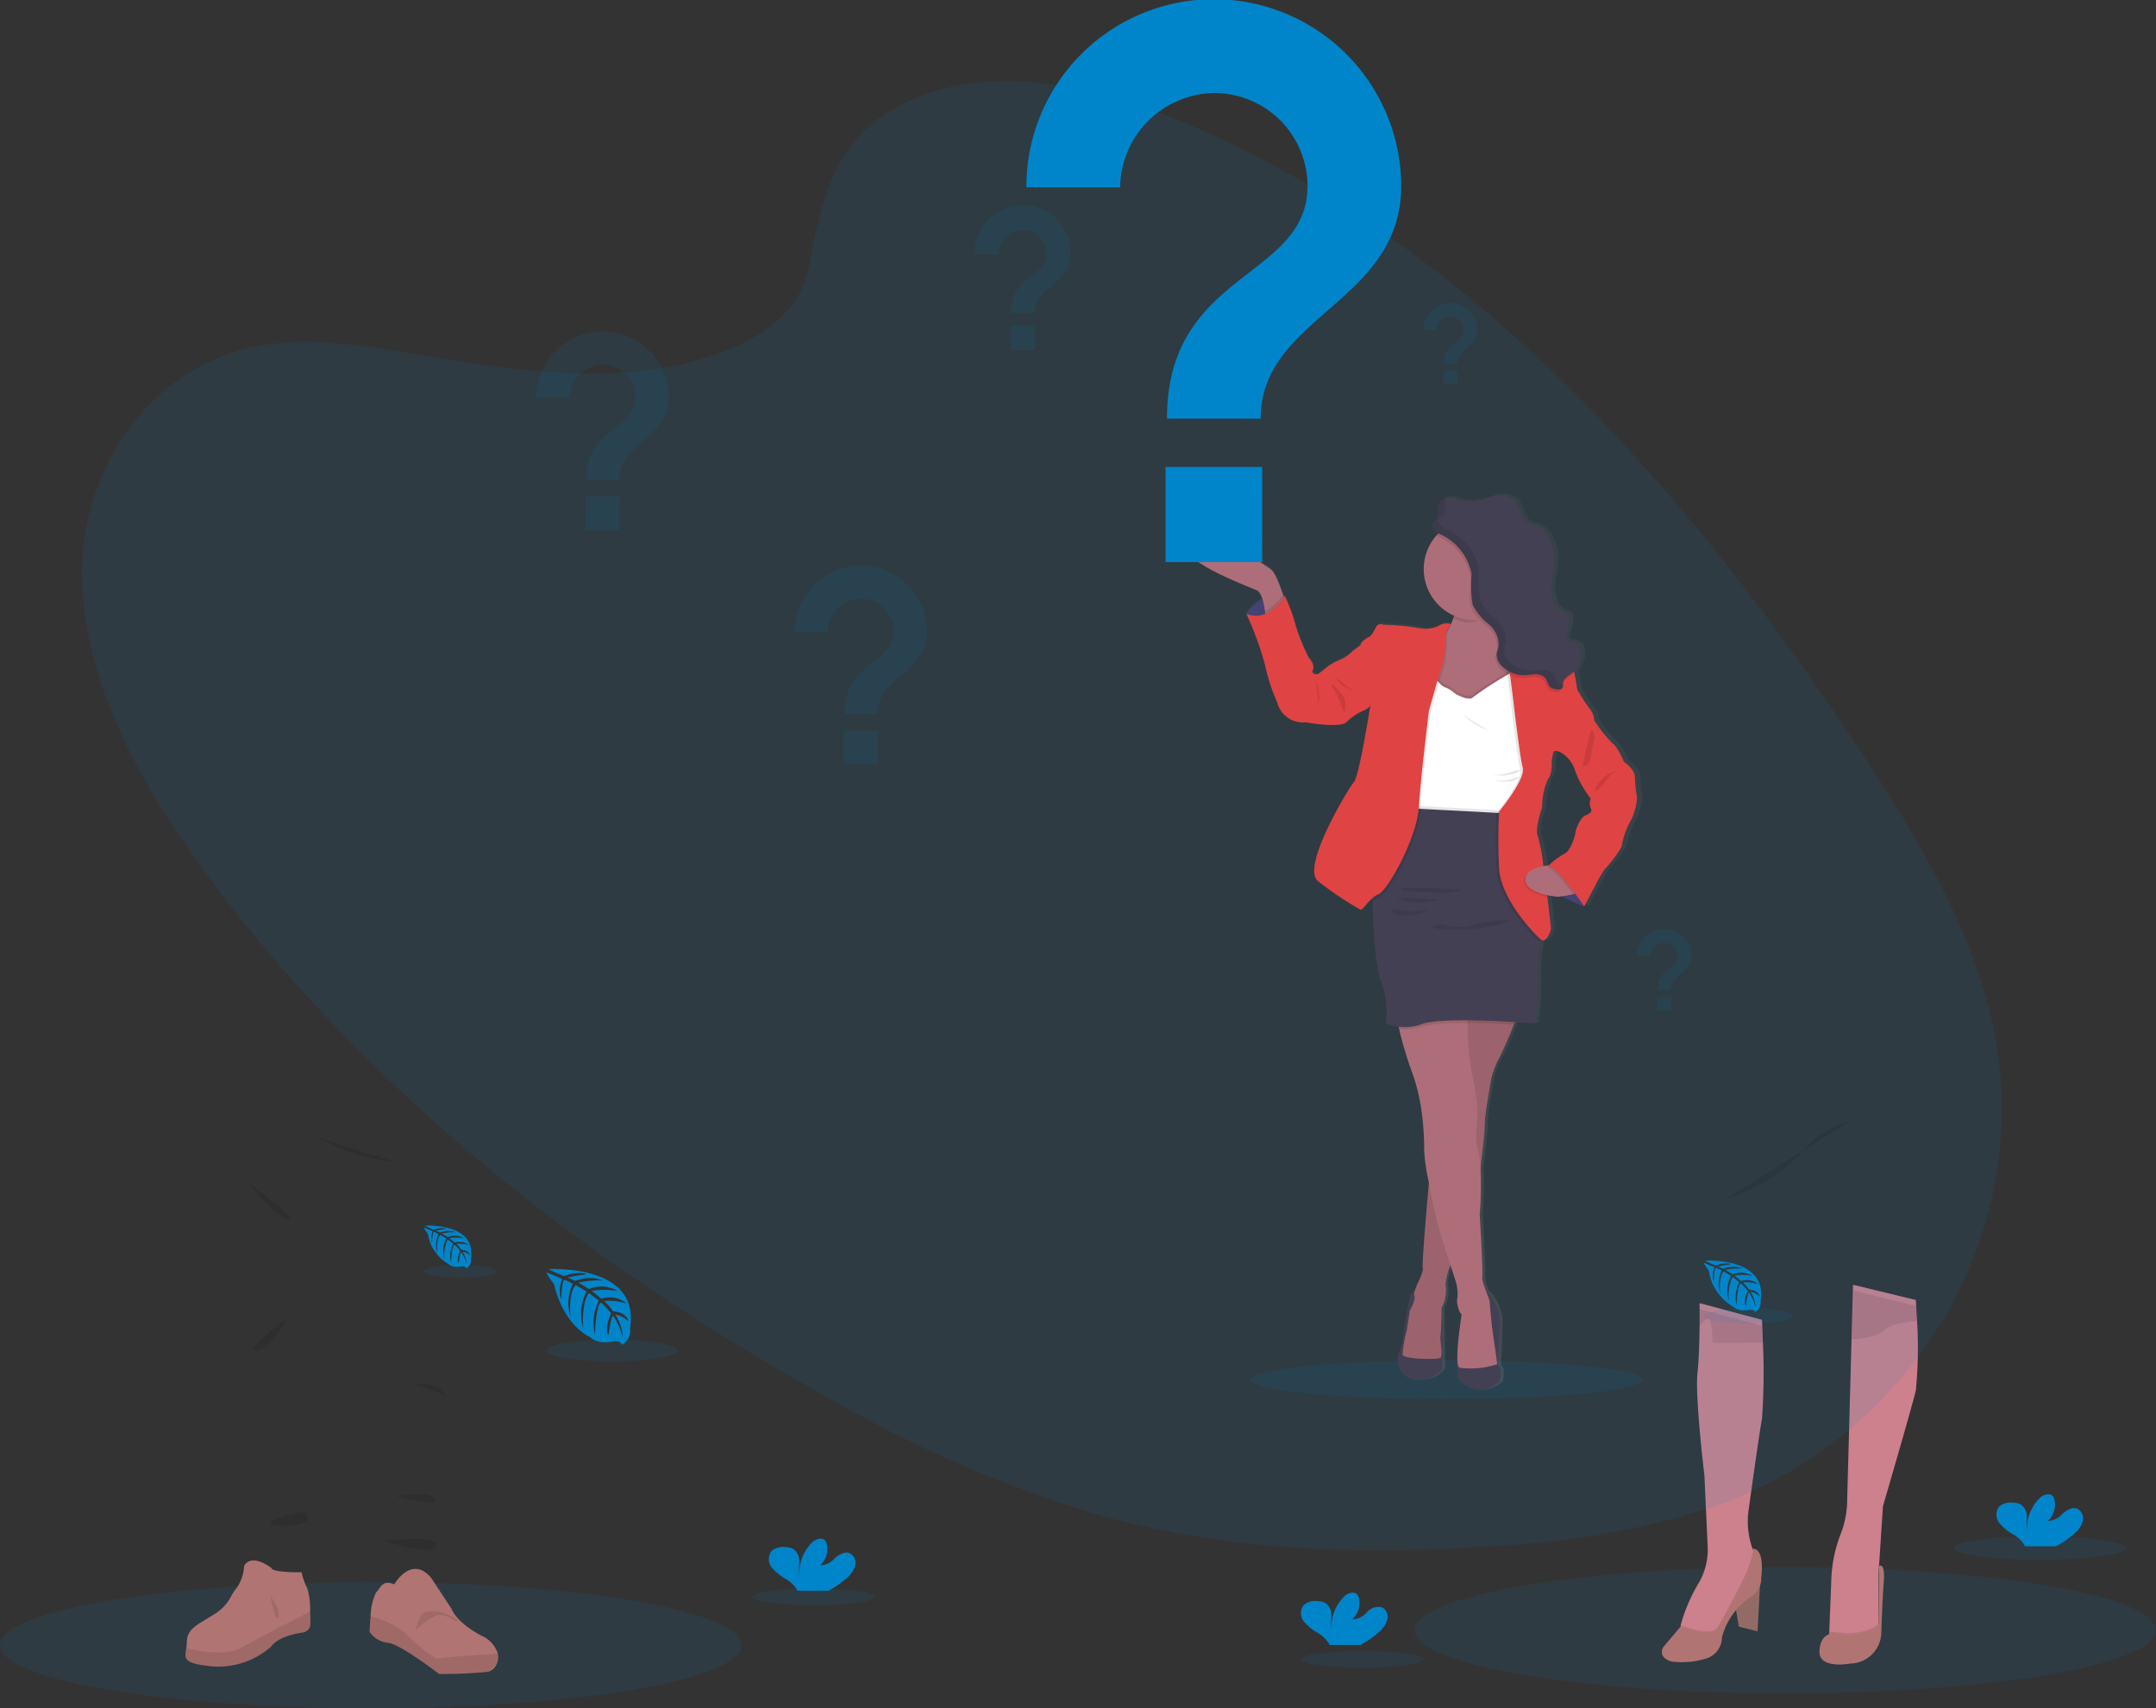 <svg xmlns="http://www.w3.org/2000/svg" xmlns:xlink="http://www.w3.org/1999/xlink" width="175.024" height="138.717" viewBox="0 0 175.024 138.717">
  <rect x="0" y="0" width="175.024" height="138.717" fill="#333333" stroke="none"/>
  <defs>
    <linearGradient id="linear-gradient" x1="0.5" y1="1" x2="0.5" gradientUnits="objectBoundingBox">
      <stop offset="0" stop-color="gray" stop-opacity="0.251"/>
      <stop offset="0.54" stop-color="gray" stop-opacity="0.122"/>
      <stop offset="1" stop-color="gray" stop-opacity="0.102"/>
    </linearGradient>
  </defs>
  <g id="undraw_analysis_4jis" transform="translate(0 -8.046)">
    <ellipse id="Ellipse_69" data-name="Ellipse 69" cx="30.098" cy="5.129" rx="30.098" ry="5.129" transform="translate(0 136.506)" fill="#0085ca" opacity="0.1"/>
    <ellipse id="Ellipse_70" data-name="Ellipse 70" cx="30.098" cy="5.129" rx="30.098" ry="5.129" transform="translate(114.829 135.292)" fill="#0085ca" opacity="0.1"/>
    <path id="Path_199" data-name="Path 199" d="M186.45,803.939c-.039.612-.723.65-.723.65-2,.315-2.425,1.094-2.425,1.094a6.468,6.468,0,0,1-4.814,1.638c-2.461-.236-2.223-.684-2.1-1.488a2.91,2.91,0,0,0,.039-.458c0-1.112.855-1.428,2.187-2.261s1.3-1.539,1.852-2.15a3.393,3.393,0,0,0,.612-1.8c.629-1.094,2.223.171,2.223.171.074.388,2.445.342,2.445.342a5.275,5.275,0,0,0,.475,1.334,6.6,6.6,0,0,1,.219,1.881C186.461,803.325,186.462,803.73,186.45,803.939Z" transform="translate(-161.262 -663.965)" fill="#b07473"/>
    <path id="Path_200" data-name="Path 200" d="M186.45,824.064c-.039.612-.723.65-.723.65-2,.315-2.425,1.094-2.425,1.094a6.469,6.469,0,0,1-4.814,1.638c-2.461-.236-2.223-.684-2.1-1.488,1.1.274,3.2.653,4.431-.014,1.71-.927,2.929-1.575,2.929-1.575l2.69-1.37C186.461,823.45,186.462,823.855,186.45,824.064Z" transform="translate(-161.262 -684.09)" opacity="0.1"/>
    <path id="Path_201" data-name="Path 201" d="M273.992,810.54a1.074,1.074,0,0,1-.616.513.245.245,0,0,1-.048.012,37.792,37.792,0,0,1-3.966.171s-3.193-2.473-4.15-2.529a2.046,2.046,0,0,1-1.483-.889s.019-.575.08-1.242a4.737,4.737,0,0,1,.438-1.946c.428-.445.513-1.055,1.483-.667,0,0,1.368-2.413,2.982-.549l1.669,2.533s.315,1.055,2.428,2.186a2.318,2.318,0,0,1,1.329,1.474A1.3,1.3,0,0,1,273.992,810.54Z" transform="translate(-233.724 -667.267)" fill="#b07473"/>
    <path id="Path_202" data-name="Path 202" d="M273.992,829.294c-.188.159-.4.33-.616.513a.245.245,0,0,1-.048.012,37.791,37.791,0,0,1-3.966.171s-3.193-2.473-4.15-2.529a2.046,2.046,0,0,1-1.483-.889s.019-.575.08-1.242a6.936,6.936,0,0,1,2.866,1.368,11.948,11.948,0,0,0,2.466,2.037s3.46-.332,5-.378a1.3,1.3,0,0,1-.147.937Z" transform="translate(-233.724 -686.021)" opacity="0.1"/>
    <path id="Path_217" data-name="Path 217" d="M239.93,598.12a15.163,15.163,0,0,0,6.127,1.927Z" transform="translate(-213.994 -497.667)" opacity="0.1"/>
    <path id="Path_218" data-name="Path 218" d="M206.27,619.79s2.223,2.791,3.237,2.866S206.27,619.79,206.27,619.79Z" transform="translate(-186.091 -515.631)" opacity="0.1"/>
    <path id="Path_219" data-name="Path 219" d="M211.463,683.79c-.1.05-1.26,2.519-2.445,2.594S211.463,683.79,211.463,683.79Z" transform="translate(-188.171 -568.686)" opacity="0.1"/>
    <path id="Path_220" data-name="Path 220" d="M284.72,715.068s2.2-.492,2.692,1.088C287.412,716.156,287.265,715.661,284.72,715.068Z" transform="translate(-251.125 -594.555)" opacity="0.1"/>
    <path id="Path_221" data-name="Path 221" d="M276.05,767.369s2.668-.544,3.236.2S276.05,767.369,276.05,767.369Z" transform="translate(-243.938 -637.813)" opacity="0.1"/>
    <path id="Path_222" data-name="Path 222" d="M219.225,775.67c0,.024-2.717.544-2.61.889s2.9.3,3-.248a.513.513,0,0,0-.386-.641Z" transform="translate(-194.664 -644.854)" opacity="0.1"/>
    <path id="Path_223" data-name="Path 223" d="M270.85,788.631s4.463-.544,4.183.4S270.85,788.631,270.85,788.631Z" transform="translate(-239.627 -655.468)" opacity="0.1"/>
    <path id="Path_229" data-name="Path 229" d="M216.61,815.58s.869,1.112.646,1.741S216.61,815.58,216.61,815.58Z" transform="translate(-194.662 -677.939)" opacity="0.1"/>
    <path id="Path_230" data-name="Path 230" d="M285.68,824.44s.193-1.491.971-1.5a2.615,2.615,0,0,1,1.409.147c.593.227,1.149.583.973.638s-1.026-.855-1.881-.392A6.228,6.228,0,0,0,285.68,824.44Z" transform="translate(-251.921 -684.019)" opacity="0.1"/>
    <ellipse id="Ellipse_83" data-name="Ellipse 83" cx="7.011" cy="0.963" rx="7.011" ry="0.963" transform="translate(158.566 132.785)" fill="#0085ca" opacity="0.1"/>
    <ellipse id="Ellipse_84" data-name="Ellipse 84" cx="4.983" cy="0.684" rx="4.983" ry="0.684" transform="translate(105.63 142.098)" fill="#0085ca" opacity="0.1"/>
    <ellipse id="Ellipse_85" data-name="Ellipse 85" cx="4.983" cy="0.684" rx="4.983" ry="0.684" transform="translate(61.041 137.028)" fill="#0085ca" opacity="0.1"/>
    <path id="Path_243" data-name="Path 243" d="M459.574,791.529a1.991,1.991,0,0,0,.655-.99.878.878,0,0,0-.458-1.007c-.421-.161-.87.132-1.211.426a1.616,1.616,0,0,1-1.176.568,1.8,1.8,0,0,0,.554-1.678.72.72,0,0,0-.154-.342c-.234-.25-.658-.142-.937.055a3.487,3.487,0,0,0-1.142,2.919,5.6,5.6,0,0,1-.017-1.2,1.232,1.232,0,0,0-.451-1.064,1.369,1.369,0,0,0-.684-.171,1.421,1.421,0,0,0-1.117.318,1.1,1.1,0,0,0,.043,1.368,4.358,4.358,0,0,0,1.158.927,2.566,2.566,0,0,1,.826.788.719.719,0,0,1,.062.142h2.507A7.055,7.055,0,0,0,459.574,791.529Z" transform="translate(-390.805 -655.373)" fill="#0085ca"/>
    <path id="Path_244" data-name="Path 244" d="M1042.33,770.429a2,2,0,0,0,.662-.99.883.883,0,0,0-.458-1.007c-.421-.161-.87.132-1.211.426a1.616,1.616,0,0,1-1.178.568,1.787,1.787,0,0,0,.554-1.677.684.684,0,0,0-.154-.342c-.233-.25-.657-.142-.935.055a3.487,3.487,0,0,0-1.142,2.919,5.487,5.487,0,0,1-.017-1.2,1.236,1.236,0,0,0-.452-1.064,1.369,1.369,0,0,0-.684-.171,1.424,1.424,0,0,0-1.118.318,1.1,1.1,0,0,0,.044,1.368,4.385,4.385,0,0,0,1.158.927,2.563,2.563,0,0,1,.826.788.826.826,0,0,1,.062.142h2.505A7.024,7.024,0,0,0,1042.33,770.429Z" transform="translate(-873.908 -637.882)" fill="#0085ca"/>
    <path id="Path_245" data-name="Path 245" d="M712.175,817.179a2.006,2.006,0,0,0,.657-.99.886.886,0,0,0-.458-1.007,1.284,1.284,0,0,0-1.211.426,1.617,1.617,0,0,1-1.178.568,1.791,1.791,0,0,0,.554-1.678.7.7,0,0,0-.154-.342c-.234-.25-.657-.142-.937.055a3.491,3.491,0,0,0-1.142,2.921,5.494,5.494,0,0,1-.015-1.2,1.231,1.231,0,0,0-.451-1.064,1.38,1.38,0,0,0-.684-.171,1.431,1.431,0,0,0-1.118.318,1.1,1.1,0,0,0,.044,1.368,4.472,4.472,0,0,0,1.156.927,2.566,2.566,0,0,1,.834.8.869.869,0,0,1,.062.14h2.5A6.966,6.966,0,0,0,712.175,817.179Z" transform="translate(-600.209 -676.637)" fill="#0085ca"/>
    <path id="Path_247" data-name="Path 247" d="M825.664,774.95l-.239,4.5-1.515-.378-.32-1.874Z" transform="translate(-682.747 -638.942)" fill="#a27772"/>
    <path id="Path_248" data-name="Path 248" d="M825.664,774.95l-.239,4.5-1.515-.378-.32-1.874Z" transform="translate(-682.747 -638.942)" opacity="0.1"/>
    <path id="Path_249" data-name="Path 249" d="M956.51,696.534l2.312.479,1.71-1.515v-4.267l.038-.583v-.017h0l.009-.123.311-4.737s2.312-7.9,2.671-9.406a35.746,35.746,0,0,0,.065-6.112c-.034-.735-.065-1.226-.065-1.226l-5.1-1.236-.108,3.933-.373,13.749a7.581,7.581,0,0,1-.523,2.557l-.017.046a11.165,11.165,0,0,0-.74,3.6l-.171,4.369v.121Z" transform="translate(-808.032 -555.422)" fill="#cc818c"/>
    <path id="Path_250" data-name="Path 250" d="M980.29,800.632v.121h0l.008-.123Z" transform="translate(-827.745 -665.545)" opacity="0.1"/>
    <path id="Path_251" data-name="Path 251" d="M956.51,829.089l2.312.479,1.71-1.515v-.363a.486.486,0,0,1-.246.392l-.024.014a4.6,4.6,0,0,1-2.6.513l-.9-.077a.953.953,0,0,0-.238.058v.121Z" transform="translate(-808.032 -687.978)" opacity="0.1"/>
    <path id="Path_252" data-name="Path 252" d="M956.495,806.212l.024-.014a.484.484,0,0,0,.248-.424l.038-4.593s.5-.354.38,1.26-.2,4.027-.2,4.027a2.565,2.565,0,0,1-2.531,2.632s-2.512.477-2.493-.958S953,806.648,953,806.648l.9.079a4.617,4.617,0,0,0,2.6-.515Z" transform="translate(-804.259 -665.974)" fill="#b07473"/>
    <path id="Path_253" data-name="Path 253" d="M886.088,702.819c.06,1.036,3.109.438,3.109.438l2.052-3.986s1.71-1.317.855-2.473a1.747,1.747,0,0,1-.127-.2v-.01h0c-.019-.031-.034-.062-.051-.094h0a6.561,6.561,0,0,1-.313-3.223s.8-5.814,1.077-7.354a53.775,53.775,0,0,0,.05-6.632c-.026-.826-.05-1.384-.05-1.384l-5.065-1.354v1.51c-.01,1.248-.048,3-.171,4.132-.219,1.934.559,8.333.559,8.333l.268,5.824a5.4,5.4,0,0,1-.672,2.827,13.622,13.622,0,0,0-1.522,3.524A.681.681,0,0,0,886.088,702.819Z" transform="translate(-749.65 -562.684)" fill="#cc818c"/>
    <path id="Path_254" data-name="Path 254" d="M886.1,800.018c.06,1.036,3.109.438,3.109.438l2.052-3.986s1.71-1.317.855-2.473a1.745,1.745,0,0,1-.127-.2,9.878,9.878,0,0,1-.684,2.11s-1.695,3.391-2.223,4.167-2.881-.144-2.969-.171A.68.68,0,0,0,886.1,800.018Z" transform="translate(-749.662 -659.883)" opacity="0.1"/>
    <path id="Path_255" data-name="Path 255" d="M884.576,793.144s1-.233.7,2.379h0a1.685,1.685,0,0,1-.8,1.493,5.7,5.7,0,0,0-2.384,3.307h0a1.806,1.806,0,0,1-1.392,1.76,6.538,6.538,0,0,1-2.687.214c-1.216-.342-.684-1.175-.684-1.175l1.4-1.655s2.432.958,2.97.18,2.223-4.168,2.223-4.168S884.88,793.363,884.576,793.144Z" transform="translate(-742.303 -659.335)" fill="#b07473"/>
    <path id="Path_256" data-name="Path 256" d="M967.418,670.56l-.108,3.933a5.062,5.062,0,0,0,2.5-.575c.357-.556,1.664-.792,2.775-.888-.034-.735-.065-1.226-.065-1.226Z" transform="translate(-816.985 -557.719)" opacity="0.1"/>
    <path id="Path_257" data-name="Path 257" d="M895.06,680.82a1.893,1.893,0,0,1,.559-.674c.539-.3.481,1.914.481,1.914s1.787.017,4.077-.012c-.026-.828-.05-1.384-.05-1.384l-5.065-1.354S895.069,679.941,895.06,680.82Z" transform="translate(-757.09 -564.972)" opacity="0.1"/>
    <path id="Path_265" data-name="Path 265" d="M918.772,590a7.9,7.9,0,0,0-3.634,2.191c-.267.287-.513.6-.776.882a14.452,14.452,0,0,1-5.442,3.145" transform="translate(-768.58 -490.935)" opacity="0.1"/>
    <g id="undraw_questions_75e0" transform="translate(6.651 8.046)">
      <ellipse id="Ellipse_114" data-name="Ellipse 114" cx="15.923" cy="1.57" rx="15.923" ry="1.57" transform="translate(94.848 110.462)" fill="#0085ca" opacity="0.1"/>
      <path id="Path_501" data-name="Path 501" d="M166.281,37.645c7.013-2.607,15.55-.365,22.84,2.9,22.9,10.271,39.58,29.769,52.833,49.634,4.8,7.193,9.357,14.7,11.161,22.732,3.673,16.343-5.907,33.262-22.2,39.191a66.673,66.673,0,0,1-17.725,3.307c-10.841.821-22.066.5-32.82-2.546a103.973,103.973,0,0,1-21.883-9.532c-19.433-10.793-37.179-24.809-49.958-41.93-5.6-7.509-10.346-15.975-10.483-24.64s5.51-17.371,14.8-18.844c3.841-.609,7.9.025,11.867.677,5.836.961,11.751,1.972,17.52,1.553,5.96-.436,13.712-2.765,14.8-8.455C158.183,45.586,159.278,40.248,166.281,37.645Z" transform="translate(-98.044 -29.906)" fill="#0085ca" opacity="0.1"/>
      <path id="Path_502" data-name="Path 502" d="M341.287,800.367s7.492-.452,6.609,4.8a1.279,1.279,0,0,1-.666,1.349s-.012-.39-.768-.258a3.385,3.385,0,0,1-.814.04,1.7,1.7,0,0,1-1-.411h0s-2.107-.869-2.925-4.313c0,0-.607-.75-.582-.944l1.264.54a2.269,2.269,0,0,0-.092,1.67s.04-1.636.284-1.6c.048.008.657.31.657.31a3.737,3.737,0,0,0-.183,2.743s-.213-1.958.414-2.628l.891.52a3.923,3.923,0,0,0-.279,2.979s-.155-2.054.466-2.854l.807.621a3.843,3.843,0,0,0-.318,2.729s.064-2.392.492-2.573a4.84,4.84,0,0,1,.814.879s-.559,1.174-.213,1.793c0,0,.213-1.593.388-1.6a5.324,5.324,0,0,1,.776,1.779,3.842,3.842,0,0,0-.607-1.88,2.119,2.119,0,0,1,1.077.557s-.11-.747-1.25-.812a4.887,4.887,0,0,0-.737-.849,4.614,4.614,0,0,1,1.823.211,2.046,2.046,0,0,0-2.031-.385l-.8-.649a6.551,6.551,0,0,1,2.127.022,2.592,2.592,0,0,0-2.341-.169l-.866-.518a7.841,7.841,0,0,1,2.032-.175,3.12,3.12,0,0,0-2.287.036l-.621-.278s.931-.183,1.206-.213.287-.1.287-.1a3.233,3.233,0,0,0-1.753.194A7.2,7.2,0,0,1,341.287,800.367Z" transform="translate(-303.404 -697.317)" fill="#0085ca"/>
      <ellipse id="Ellipse_115" data-name="Ellipse 115" cx="5.303" cy="0.896" rx="5.303" ry="0.896" transform="translate(37.741 108.761)" fill="#0085ca" opacity="0.1"/>
      <path id="Path_503" data-name="Path 503" d="M276.961,777.64s4.224-.255,3.726,2.706a.719.719,0,0,1-.374.761s-.008-.219-.433-.144a1.881,1.881,0,0,1-.458.022.941.941,0,0,1-.562-.231h0a3.368,3.368,0,0,1-1.652-2.433s-.342-.424-.329-.533l.714.31a1.283,1.283,0,0,0-.053.942s.023-.924.155-.9c.028,0,.371.179.371.179a2.117,2.117,0,0,0-.1,1.553s-.121-1.1.233-1.483l.5.293a2.217,2.217,0,0,0-.155,1.68,3.153,3.153,0,0,1,.262-1.608l.455.354a2.132,2.132,0,0,0-.179,1.539s.036-1.349.278-1.45a2.765,2.765,0,0,1,.458.5s-.311.661-.12,1.011c0,0,.12-.9.219-.9a2.969,2.969,0,0,1,.436,1,2.173,2.173,0,0,0-.342-1.06,1.185,1.185,0,0,1,.607.31s-.061-.421-.7-.458a2.748,2.748,0,0,0-.415-.478,2.6,2.6,0,0,1,1.028.118,1.155,1.155,0,0,0-1.146-.217l-.449-.366a3.716,3.716,0,0,1,1.2.012,1.461,1.461,0,0,0-1.321-.095l-.487-.293a4.435,4.435,0,0,1,1.144-.1,1.753,1.753,0,0,0-1.289.02l-.349-.155s.526-.1.68-.12.163-.059.163-.059a1.83,1.83,0,0,0-.989.11A4.09,4.09,0,0,1,276.961,777.64Z" transform="translate(-249.114 -678.122)" fill="#0085ca"/>
      <ellipse id="Ellipse_116" data-name="Ellipse 116" cx="2.99" cy="0.506" rx="2.99" ry="0.506" transform="translate(27.766 102.735)" fill="#0085ca" opacity="0.1"/>
      <path id="Path_504" data-name="Path 504" d="M946.31,795.963s5.1-.31,4.5,3.26a.876.876,0,0,1-.453.919s-.009-.265-.523-.175a2.3,2.3,0,0,1-.554.026,1.141,1.141,0,0,1-.677-.28h0a4.043,4.043,0,0,1-1.992-2.936s-.413-.511-.4-.641l.86.366a1.547,1.547,0,0,0-.062,1.138s.028-1.115.193-1.087c.034,0,.447.214.447.214a2.539,2.539,0,0,0-.124,1.863s-.144-1.332.283-1.789l.605.352a2.673,2.673,0,0,0-.189,2.029,3.845,3.845,0,0,1,.31-1.942l.55.428a2.628,2.628,0,0,0-.217,1.863s.045-1.627.337-1.751a3.343,3.343,0,0,1,.553.6s-.38.8-.144,1.222c0,0,.144-1.087.264-1.087a3.607,3.607,0,0,1,.528,1.211,2.61,2.61,0,0,0-.411-1.279,1.443,1.443,0,0,1,.733.379s-.075-.508-.852-.553a3.309,3.309,0,0,0-.5-.578,3.14,3.14,0,0,1,1.242.143,1.4,1.4,0,0,0-1.383-.261l-.542-.443a4.472,4.472,0,0,1,1.448.014,1.763,1.763,0,0,0-1.594-.115l-.59-.352a5.372,5.372,0,0,1,1.383-.12,2.114,2.114,0,0,0-1.552.025l-.422-.189s.635-.126.821-.144.2-.071.2-.071a2.2,2.2,0,0,0-1.192.132A5.156,5.156,0,0,1,946.31,795.963Z" transform="translate(-814.537 -693.599)" fill="#0085ca"/>
      <ellipse id="Ellipse_117" data-name="Ellipse 117" cx="3.61" cy="0.61" rx="3.61" ry="0.61" transform="translate(131.675 106.252)" fill="#0085ca" opacity="0.1"/>
      <path id="Path_505" data-name="Path 505" d="M713.236,419.581a11.079,11.079,0,0,1-.169-1.655c0-.666-.905-1.256-.905-1.256s-.559-1.293-.931-1.484a11.4,11.4,0,0,1-1.523-1.883,1.538,1.538,0,0,0-.346-.913,13.131,13.131,0,0,1-.942-1.422h0c-.155-.189-.078-.323-.311-1.427a1.7,1.7,0,0,0-.043-.166.219.219,0,0,0-.025-.071,1.863,1.863,0,0,0,.439-1.93.776.776,0,0,0-.22-.342c-.262-.214-.682-.126-.952-.329l.287-1.27c.068-.311.1-.7-.168-.871a1.409,1.409,0,0,0-.32-.107,1.508,1.508,0,0,1-.857-1.121,3.839,3.839,0,0,1-.093-1.4c.053-.45.185-.888.233-1.34a3.679,3.679,0,0,0-.57-2.382,1.833,1.833,0,0,0-.753-.711c-.287-.129-.621-.155-.89-.311-.578-.368-.548-1.242-1.009-1.743a1.992,1.992,0,0,0-1.95-.328,5.888,5.888,0,0,1-2.031.393c-.444-.05-.86-.252-1.306-.3a1.374,1.374,0,0,0-.382.017v-.014a.828.828,0,0,0-.71.554.853.853,0,0,0-.022.227c0,.182.043.371.047.545a.519.519,0,0,1-.126.383c-.088.095-.219.144-.31.242a.388.388,0,0,0-.113.286c0,.276.345.52.576.632h.009c-.062.062-.124.127-.182.194A4.089,4.089,0,0,0,695.642,401a4.145,4.145,0,0,0,2.521,3.785l-.033.1a5.806,5.806,0,0,1-.228.587,1.163,1.163,0,0,0-.975.109,2.462,2.462,0,0,1-1.543.228,20.958,20.958,0,0,0-2.833-.286c-.194.076-.578-.265-.828.191s-.366.7-.621.818-.694.475-.635.551-.637.532-.637.532a3.166,3.166,0,0,1-.944.7,5.543,5.543,0,0,0-1.079.553l-.849.664s-.635.1-.442-.342-.348-.989-.348-.989a15.692,15.692,0,0,1-1.079-2.639,13.429,13.429,0,0,0-.886-2.378l-.109-.011-.05-.141c-.163-.458-.374-1.02-.536-1.349-.31-.629-.5-.694-.5-.694s-3.738-2.807-6.167-1.952,4.432,3.4,5.049,3.672a1.165,1.165,0,0,1,.48.747,3.2,3.2,0,0,0-1.327,1.194,25.384,25.384,0,0,1,1.523,4.108,15.782,15.782,0,0,0,1.022,3.105,2.165,2.165,0,0,0,2.351,1.6s2.737.5,3.335,0a4.731,4.731,0,0,1,1.427-.955,1.126,1.126,0,0,0,.539-.38s-.905,5.705-1.349,6.2-4.367,6.9-2.959,8.047a28.134,28.134,0,0,0,3.526,2.329c.12.059.478-.539.991-.963v.331c.009,2.279.31,5.744.727,6.521a7.221,7.221,0,0,1,.366,3.347,2.639,2.639,0,0,0,1.042.25c.019.075.04.155.061.233a31.009,31.009,0,0,0,1.172,3.8,15.441,15.441,0,0,1,.731,3.33,23.113,23.113,0,0,1,.155,2.833,16.676,16.676,0,0,0,.382,2.484h0c-.155,1.784-.45,5.223-.5,6.466h0v.09a.4.4,0,0,1,0,.042v.076h0a1.158,1.158,0,0,0,.009.234.76.76,0,0,1-.026.354,6.189,6.189,0,0,1-.418,1,4.748,4.748,0,0,0-.186.481.87.87,0,0,0-.45.64c-.193.742-.481,2.795-.481,2.795a5.055,5.055,0,0,1-.346,1.542,1.59,1.59,0,0,0,1.175,2.3,2.373,2.373,0,0,0,2.351-.869l-.057-4.98v-.009a.75.75,0,0,0,.085-.135v-.012c.011-.023.023-.048.034-.076l.014-.037.025-.061a.092.092,0,0,1,0-.022,3.291,3.291,0,0,0,.14-1.483v-.21a.588.588,0,0,1,.009-.1v-.019l.009-.061v-.026a.114.114,0,0,1,.012-.062.073.073,0,0,1,0-.016c.016-.071.034-.155.054-.224v-.017l.023-.075h0c.023-.079.05-.155.078-.239v-.016a.219.219,0,0,1,.026-.073v-.009c.028-.076.057-.155.085-.22l.008-.02.025-.062.008-.019.059-.138h0l.455,1.4a3.554,3.554,0,0,1,.116,1.293c-.135.247.155,1.275.346,1.293l-.179,1.293a19.805,19.805,0,0,0-.172,2.15c-.012.082-.025.155-.034.2a4.663,4.663,0,0,0,.174,1.691,2.272,2.272,0,0,0,3.335.14s.211-.952,0-1.141-.116-.876-.116-.876.1-1.694.115-2.93a3.871,3.871,0,0,0-1.011-2.329l-.057.051a3.659,3.659,0,0,1-.357-1.3c.078-.438-.213-5.06-.213-5.06a27.418,27.418,0,0,0,.068-3.726h0c.025-.21.048-.416.071-.621.116-.994.211-1.843.248-2.288h0v-.053c.009-.12.014-.2.012-.245,0-.155,0-.332.016-.526.036-.534.12-1.129.12-1.129l.4-2.455a7.673,7.673,0,0,1,.753-1.863l.053-.084h0c.017-.03.034-.062.053-.1l.008-.014c.017-.033.036-.067.053-.1l.008-.014c.062-.123.129-.264.2-.419,0-.012.011-.023.016-.036l.053-.118a.122.122,0,0,1,.02-.047c.008-.016.033-.079.05-.118a.458.458,0,0,0,.02-.048c.02-.047.042-.095.062-.144l.029-.071c.014-.036.03-.071.045-.107l.037-.095c.011-.023.02-.047.029-.07l.042-.107c0-.016.014-.033.02-.048.11-.275.216-.546.31-.793h0l.085-.224c.987.061,1.658.115,1.658.115a22.753,22.753,0,0,0,.211-3.689,13.709,13.709,0,0,1,.244-2.95c.014-.076.026-.144.039-.206l.026.022c.483.38.829-.876.829-.876s-.13-1.172-.311-2.593l-.019-.141a7.3,7.3,0,0,0,.843.129s.155-.014.368-.04a10.189,10.189,0,0,0,1.854.838l1.026-1.894a7.713,7.713,0,0,1,.675-1.122,10.229,10.229,0,0,0,1.388-1.826,6.428,6.428,0,0,1,.751-2.132A4.707,4.707,0,0,0,713.236,419.581Zm-4.279,1.445c-.405.171-.79,1.122-.809,1.408s-.444,1.54-.886,1.692a5.913,5.913,0,0,0-1.312.972c-.127.011-.272.028-.422.053a14.8,14.8,0,0,0-.444-2.394c-.31-.571.34-2.4.34-2.4a5.8,5.8,0,0,1,.466-2.282c.4-.438.311-1.542.311-1.542s.1-.456.135-.664.573,0,.578,0h0a2.526,2.526,0,0,1,1.2,1.425,8.178,8.178,0,0,0,1.292,2.34s-.174.514,0,.776S709.363,420.855,708.958,421.026Z" transform="translate(-586.545 -354.907)" fill="url(#linear-gradient)"/>
      <path id="Path_506" data-name="Path 506" d="M707,449.694a3.105,3.105,0,0,1,3.105-1.462v2.222h-1.349l-1.056-.267Z" transform="translate(-612.459 -399.831)" fill="#4c4981"/>
      <path id="Path_507" data-name="Path 507" d="M707,449.694a3.105,3.105,0,0,1,3.105-1.462v2.222h-1.349l-1.056-.267Z" transform="translate(-612.459 -399.831)" opacity="0.1"/>
      <path id="Path_508" data-name="Path 508" d="M684.905,425.594l-1.653,1.158s-.014-.231-.056-.548c-.082-.6-.267-1.5-.666-1.672-.607-.267-7.365-2.81-4.968-3.665s6.075,1.948,6.075,1.948.189.065.492.691c.155.329.368.89.528,1.348C684.8,425.266,684.905,425.594,684.905,425.594Z" transform="translate(-587.159 -376.605)" fill="#ae6e79"/>
      <path id="Path_509" data-name="Path 509" d="M712.232,431.6l.188-.089.528.6-.432.921-.736-.295.171-.736Z" transform="translate(-601.276 -380.826)" fill="#4c4981"/>
      <path id="Path_510" data-name="Path 510" d="M787.689,810.995s-.475-.056-.664.685-.475,2.794-.475,2.794a5.053,5.053,0,0,1-.342,1.539,1.592,1.592,0,0,0,1.158,2.3,2.336,2.336,0,0,0,2.316-.868l-.057-4.979Z" transform="translate(-679.235 -706.302)" fill="#444053"/>
      <path id="Path_511" data-name="Path 511" d="M819.339,812.44a3.863,3.863,0,0,1,1,2.319c-.019,1.233-.115,2.923-.115,2.923s-.093.685.115.874,0,1.14,0,1.14a2.218,2.218,0,0,1-3.285-.14,4.75,4.75,0,0,1-.171-1.688c.121-.661.459-3.634.459-3.634Z" transform="translate(-705.255 -707.524)" fill="#444053"/>
      <path id="Path_512" data-name="Path 512" d="M797.965,660.525a31.681,31.681,0,0,1-1.462,3.53,7.6,7.6,0,0,0-.739,1.863l-.4,2.448a13.677,13.677,0,0,0-.134,1.652c.019.551-.987,8.581-.987,8.581l-1.594,2.032a5.209,5.209,0,0,0-.588,2.018,2.931,2.931,0,0,1-.311,1.823s-.037,1.863-.095,2.277.21,1.6,0,1.8-3,.115-3.076-.228a10.137,10.137,0,0,1,.342-1.993l.247-1.594s.494-.872.38-1.158.208-.949.227-1.006.532-.987.438-1.348.6-8.02.6-8.02l1.955-13.726Z" transform="translate(-681.366 -578.311)" fill="#ae6e79"/>
      <path id="Path_513" data-name="Path 513" d="M797.965,660.542s-.155.432-.368,1a19.31,19.31,0,0,1-1.095,2.532,7.7,7.7,0,0,0-.741,1.863l-.4,2.45a13.778,13.778,0,0,0-.132,1.652c0,.217-.146,1.6-.332,3.2-.287,2.442-.655,5.379-.655,5.379l-1.594,2.032s-.081.155-.182.4a3.726,3.726,0,0,0-.407,1.612,2.942,2.942,0,0,1-.311,1.823s-.039,1.863-.095,2.277.21,1.594,0,1.8-3,.115-3.076-.227a10.157,10.157,0,0,1,.342-1.993l.247-1.6s.494-.873.379-1.158.21-.949.228-1.006.532-.987.438-1.348c-.073-.275.31-4.772.489-6.906.06-.671.1-1.107.1-1.107l1.681-11.808.137-.952.137-.966Z" transform="translate(-681.366 -578.328)" opacity="0.1"/>
      <path id="Path_514" data-name="Path 514" d="M793.224,694.211a6.7,6.7,0,0,1-3.063.286c-.385-.228,0-3.057,0-3.057l.175-1.29c-.188-.02-.474-1.045-.341-1.292a3.617,3.617,0,0,0-.113-1.29l-.447-1.4-.273-.855a38,38,0,0,1-1.486-5.861,16.975,16.975,0,0,1-.376-2.475,23.447,23.447,0,0,0-.155-2.829,16.067,16.067,0,0,0-.72-3.322,31.277,31.277,0,0,1-1.155-3.79c-.171-.657-.289-1.129-.289-1.129s2.869-.241,4.609-.324c.8-.039,1.362-.043,1.3.022a2.362,2.362,0,0,0-.079.916,23.922,23.922,0,0,0,.382,4.21,14.537,14.537,0,0,1,.418,3.664,11.549,11.549,0,0,0-.076,1.9,8.538,8.538,0,0,1,.335,2.06,27.839,27.839,0,0,1-.065,3.709s.284,4.614.208,5.05.607,1.8.607,2.07.189,2.069.189,2.069S793.211,694,793.224,694.211Z" transform="translate(-678.333 -583.444)" fill="#ae6e79"/>
      <path id="Path_515" data-name="Path 515" d="M808.99,449.19l-.326.352-.213.23-1.242,1.335-3.209.362-1.708-.456-.422-.113s0-.857.076-1.885c.109-1.318.368-2.919.987-3.355a2.467,2.467,0,0,0,.722-.914,5.157,5.157,0,0,0,.31-.767c.012-.034.022-.067.033-.1a8.56,8.56,0,0,0,.3-1.408s.41-.227.98-.491c1.486-.694,4.052-1.652,3.159.491a8.378,8.378,0,0,0-.335.963c-.014.048-.026.1-.037.143a3.116,3.116,0,0,0,.121,2.315h0a1.44,1.44,0,0,0,.129.2,1.033,1.033,0,0,0,.216.219l.369,2.346.031.194Z" transform="translate(-692.601 -393.88)" fill="#ae6e79"/>
      <path id="Path_516" data-name="Path 516" d="M819.853,443.207c-.169.407.082-.332,0,0-.677.481-2.271,1.852-3.167,1.852a2.489,2.489,0,0,1-1.306-.345,8.464,8.464,0,0,0,.334-1.508S821.087,440.244,819.853,443.207Z" transform="translate(-704.013 -394.502)" opacity="0.1"/>
      <path id="Path_517" data-name="Path 517" d="M807.958,411.779a4.142,4.142,0,0,1-3.706,4.116c-.143.014-.287.023-.433.023a4.139,4.139,0,1,1,4.139-4.139Z" transform="translate(-690.751 -365.569)" fill="#ae6e79"/>
      <path id="Path_518" data-name="Path 518" d="M801.036,496.777l-.59,1.539s-.48.02-1.228.043c-2.526.081-8.092.183-8.34-.466a1.649,1.649,0,0,1-.087-.511,10.008,10.008,0,0,1,.428-2.507s.265-3.038.265-3.17-.228-2.26-.228-2.26l.456-1.708,1.272-.893s.57.874.911.949a2.368,2.368,0,0,1,.8.5s1.119.683,1.481.3,3.17-2.051,3.17-2.051l1.481,1.633Z" transform="translate(-683.24 -432.22)" opacity="0.1"/>
      <path id="Path_519" data-name="Path 519" d="M801.061,498.3l-.59,1.537s-.48.022-1.228.045h-.073c-.323.011-.692.022-1.087.03a46.769,46.769,0,0,1-6.218-.155c-.543-.078-.9-.189-.958-.342a1.372,1.372,0,0,1-.068-.283c-.009-.071-.016-.155-.019-.228a10.008,10.008,0,0,1,.428-2.507s.265-3.038.265-3.17-.228-2.26-.228-2.26l.456-1.708.874-.612.4-.279a5.957,5.957,0,0,0,.436.574,1.162,1.162,0,0,0,.475.374,2.375,2.375,0,0,1,.8.5s1.119.683,1.481.3a28.776,28.776,0,0,1,2.771-1.812c.242-.147.4-.239.4-.239l.2.22,1.282,1.413Z" transform="translate(-683.266 -433.504)" fill="#fff"/>
      <path id="Path_520" data-name="Path 520" d="M718.349,448.171l-1.653,1.158s-.014-.231-.056-.548a3.347,3.347,0,0,0,1.456-1.351C718.248,447.843,718.349,448.171,718.349,448.171Z" transform="translate(-620.603 -399.182)" opacity="0.1"/>
      <path id="Path_521" data-name="Path 521" d="M715.965,452.929l-.36-.1a3.13,3.13,0,0,1-.931.7,5.436,5.436,0,0,0-1.062.55l-.837.664s-.621.1-.436-.342-.342-.987-.342-.987a15.658,15.658,0,0,1-1.063-2.639,13.269,13.269,0,0,0-.879-2.372s-1.1,2.146-3.114,1.462a25.459,25.459,0,0,1,1.5,4.1,15.764,15.764,0,0,0,1.006,3.094,2.143,2.143,0,0,0,2.316,1.6s2.7.5,3.285,0a4.761,4.761,0,0,1,1.4-.953,1.153,1.153,0,0,0,.531-.379v-2.257Z" transform="translate(-612.409 -400.009)" fill="#e04343"/>
      <path id="Path_522" data-name="Path 522" d="M743.3,491.33s.475,1.767.171,1.956Z" transform="translate(-643.124 -436.266)" opacity="0.1"/>
      <path id="Path_523" data-name="Path 523" d="M799.227,558.827c-2.526.081-8.092.182-8.34-.466a1.651,1.651,0,0,1-.087-.511l8.252.435Z" transform="translate(-683.249 -492.459)" opacity="0.1"/>
      <path id="Path_524" data-name="Path 524" d="M794.948,660.525s-.155.432-.368,1c-1.048-.064-2.436-.13-3.754-.14-.466,0-.922,0-1.354.016a10.2,10.2,0,0,0-2.212.245,5.868,5.868,0,0,1-1.972.255c-.171-.657-.289-1.129-.289-1.129s2.869-.241,4.609-.324l.137-.966Z" transform="translate(-678.35 -578.311)" opacity="0.1"/>
      <path id="Path_525" data-name="Path 525" d="M786.974,568.848l-.323.683s-.045.2-.1.526a13.453,13.453,0,0,0-.239,2.95,23.331,23.331,0,0,1-.21,3.683s-6.986-.588-9.036,0a4.143,4.143,0,0,1-3.058,0,7.34,7.34,0,0,0-.36-3.341c-.414-.776-.706-4.241-.716-6.521a5.749,5.749,0,0,1,.185-2.009,59.932,59.932,0,0,0,2.2-5.639l.407.022,1.087.057,6.179.326.97.051.1.31Z" transform="translate(-668.154 -493.582)" fill="#444053"/>
      <path id="Path_526" data-name="Path 526" d="M867.676,592.054l.057.609s-3.06-1-2.9-2.222,0-1.087,0-1.087l2.459.208Z" transform="translate(-745.78 -519.068)" fill="#4c4981"/>
      <path id="Path_527" data-name="Path 527" d="M867.676,592.054l.057.609s-3.06-1-2.9-2.222,0-1.087,0-1.087l2.459.208Z" transform="translate(-745.78 -519.068)" opacity="0.1"/>
      <path id="Path_528" data-name="Path 528" d="M753.924,491.8a2.726,2.726,0,0,0,1.077.56.7.7,0,0,1-.31-.155c-.219-.155-.427-.324-.638-.489a2,2,0,0,0-.593-.41A3.269,3.269,0,0,0,753.924,491.8Z" transform="translate(-651.706 -436.249)" opacity="0.1"/>
      <path id="Path_529" data-name="Path 529" d="M752.166,495.513a1.37,1.37,0,0,1,.236.374,2.261,2.261,0,0,1-.017,1.175l-.491-1.183c-.085-.2-.171-.4-.273-.6-.045-.082-.328-.425-.295-.5C751.413,494.584,752.074,495.4,752.166,495.513Z" transform="translate(-649.901 -439.159)" opacity="0.1"/>
      <path id="Path_530" data-name="Path 530" d="M834.225,539.568a1.581,1.581,0,0,0,.893-.418c-.5.064-.983.262-1.479.366a2.2,2.2,0,0,1-1.379-.127A3.39,3.39,0,0,0,834.225,539.568Z" transform="translate(-718.273 -476.662)" opacity="0.1"/>
      <path id="Path_531" data-name="Path 531" d="M822.265,511.281a.346.346,0,0,1-.256-.064q-.568-.326-1.121-.68a7.444,7.444,0,0,1-1.1-.758A5.584,5.584,0,0,0,822.265,511.281Z" transform="translate(-707.739 -451.852)" opacity="0.1"/>
      <path id="Path_532" data-name="Path 532" d="M836.892,543.349a2.363,2.363,0,0,0,.593-.048.8.8,0,0,0,.487-.32.279.279,0,0,0-.206.033,3.484,3.484,0,0,1-1.906.228A2.752,2.752,0,0,0,836.892,543.349Z" transform="translate(-721.314 -479.892)" opacity="0.1"/>
      <path id="Path_533" data-name="Path 533" d="M793.057,601.275a6.223,6.223,0,0,1-1.213.238,7.328,7.328,0,0,1-.959-.019l-1.552-.1-.776-.05c-.092,0-.466,0-.281-.185.093-.09.612-.033.745-.037q.387-.012.776-.014c.514,0,1.029,0,1.543.031C791.916,601.169,792.482,601.213,793.057,601.275Z" transform="translate(-681.073 -529.003)" opacity="0.1"/>
      <path id="Path_534" data-name="Path 534" d="M788.407,606.334a6.266,6.266,0,0,0-.876.18,5.814,5.814,0,0,1-.916.036,5.107,5.107,0,0,1-1.765-.36C786.035,606.25,787.222,606.286,788.407,606.334Z" transform="translate(-678.223 -533.294)" opacity="0.1"/>
      <path id="Path_535" data-name="Path 535" d="M783.4,612.09a2.539,2.539,0,0,1,.339.093,3.972,3.972,0,0,0,2.018-.143,1.184,1.184,0,0,1-.765.425,3.547,3.547,0,0,1-1.49.054c-.155-.031-.545-.087-.621-.248C782.751,612.034,783.253,612.066,783.4,612.09Z" transform="translate(-676.54 -538.236)" opacity="0.1"/>
      <path id="Path_536" data-name="Path 536" d="M804.687,618.391a5.058,5.058,0,0,1,.581.155,4.911,4.911,0,0,0,2.243-.237,10.443,10.443,0,0,1,2.715-.252,2.69,2.69,0,0,0-.582.191c-.21.064-.422.123-.635.175-.418.1-.841.186-1.268.247a13.033,13.033,0,0,1-2.6.113,3.773,3.773,0,0,1-1.427-.182A1.572,1.572,0,0,1,804.687,618.391Z" transform="translate(-694.155 -543.313)" opacity="0.1"/>
      <path id="Path_537" data-name="Path 537" d="M778.963,464.623a10.028,10.028,0,0,1-.247,2.546c-.09.248-.23.706-.382,1.22-.166.57-.348,1.208-.487,1.708s-.233.835-.233.835-.641,5.223-.807,7.711a.611.611,0,0,1-.009.13c-.009.14-.025.286-.048.436-.37,2.472-2.5,6.283-3.217,6.587a2.13,2.13,0,0,0-.6.415,5.749,5.749,0,0,1,.185-2.009,59.932,59.932,0,0,0,2.2-5.639l.407.022c-.009-.071-.016-.155-.019-.228a10.008,10.008,0,0,1,.428-2.507s.265-3.038.265-3.17-.228-2.26-.228-2.26l.456-1.708.874-.612c.109-1.318.368-2.919.987-3.355a2.467,2.467,0,0,0,.722-.914c.123.017-.1-.092-.1-.092Z" transform="translate(-668.153 -412.959)" opacity="0.1"/>
      <path id="Path_538" data-name="Path 538" d="M753.506,462.789a1.13,1.13,0,0,0-.961.109,2.4,2.4,0,0,1-1.52.228,20.608,20.608,0,0,0-2.795-.286c-.194.076-.57-.265-.817.191s-.36.7-.607.815-.685.475-.621.551-.621.531-.621.531l1.385,4.5s-.893,5.695-1.329,6.188-4.31,6.892-2.923,8.031a27.592,27.592,0,0,0,3.474,2.329c.155.076.7-.949,1.461-1.272s3.114-4.6,3.26-7.025.817-7.84.817-7.84.817-2.962,1.1-3.76a10.03,10.03,0,0,0,.247-2.546Z" transform="translate(-642.363 -412.105)" fill="#e04343"/>
      <path id="Path_539" data-name="Path 539" d="M841.419,495.6l-.323.683s-.045.2-.1.526a.291.291,0,0,1-.155-.07c-.475-.38-3.26-3.246-3.4-5.791-.1-1.877-.051-3.495-.02-4.215.009-.227.019-.363.019-.393h0s2.164-2.621,1.917-3.549-.817-5.9-.817-5.9l-.084-.652-.144-1.1-.345-2.667.357.084a1.037,1.037,0,0,0,.216.219l.37,2.346,1.282,1.413.21,8.6-.59,1.537s-.48.022-1.228.045h-.073Z" transform="translate(-722.598 -420.334)" opacity="0.1"/>
      <path id="Path_540" data-name="Path 540" d="M843.745,480.785s-.531-.21-.568,0-.133.663-.133.663.095,1.1-.31,1.539a5.723,5.723,0,0,0-.466,2.278s-.64,1.823-.337,2.392a15.347,15.347,0,0,1,.452,2.484c.109.776.216,1.629.31,2.408.172,1.416.3,2.588.3,2.588s-.343,1.253-.818.872-3.26-3.246-3.4-5.791c-.093-1.787-.056-3.339-.025-4.1.012-.324.025-.508.025-.508s2.164-2.621,1.917-3.551-.817-5.9-.817-5.9l-.1-.768-.107-.826-.025-.182-.343-2.639h0a11.808,11.808,0,0,1,2.472.776,8.493,8.493,0,0,0,2.018.683,1.518,1.518,0,0,1,1.077,1.105c.017.053.029.109.042.166.228,1.1.155,1.234.31,1.425A42.665,42.665,0,0,1,843.745,480.785Z" transform="translate(-723.729 -419.717)" fill="#e04343"/>
      <path id="Path_541" data-name="Path 541" d="M854.039,592.658c-.776-.155-1.928-.514-1.9-1.306.023-.741.914-1.008,1.59-1.1C853.836,591.023,853.943,591.879,854.039,592.658Z" transform="translate(-735.064 -519.829)" opacity="0.1"/>
      <path id="Path_542" data-name="Path 542" d="M857.064,591.35c-.031.067-.155.124-.332.175a8.951,8.951,0,0,1-1.262.207s-2.639-.21-2.6-1.407c.028-.859,1.22-1.087,1.889-1.138a4.36,4.36,0,0,1,.446-.019S857.178,591.1,857.064,591.35Z" transform="translate(-735.681 -518.915)" fill="#ae6e79"/>
      <path id="Path_543" data-name="Path 543" d="M866.57,591.35c-.031.067-.155.124-.332.175-.688-.921-1.647-2.1-2.118-2.206l.143-.132a4.363,4.363,0,0,1,.446-.019S866.683,591.1,866.57,591.35Z" transform="translate(-745.186 -518.915)" opacity="0.1"/>
      <path id="Path_544" data-name="Path 544" d="M866.531,497.69l.776.115a13.494,13.494,0,0,0,.932,1.424,1.552,1.552,0,0,1,.342.911,11.665,11.665,0,0,0,1.5,1.879c.36.189.911,1.481.911,1.481s.893.588.893,1.253a11.162,11.162,0,0,0,.171,1.652,4.685,4.685,0,0,1-.512,1.863,6.362,6.362,0,0,0-.741,2.124,10.049,10.049,0,0,1-1.366,1.823,7.722,7.722,0,0,0-.664,1.121l-1.006,1.9s-2.127-3.133-2.9-3.3a6.113,6.113,0,0,1,1.309-.987c.436-.152.855-1.4.874-1.689s.4-1.234.8-1.4.609-.342.438-.609a1.134,1.134,0,0,1,0-.776A8.2,8.2,0,0,1,867,504.142a2.535,2.535,0,0,0-1.177-1.424l-.588-1.444Z" transform="translate(-745.811 -441.639)" fill="#e04343"/>
      <path id="Path_545" data-name="Path 545" d="M889.95,540.181a2.464,2.464,0,0,1,1.532-.581,1.869,1.869,0,0,0-1,.393,2.369,2.369,0,0,0-.278.354c-.09.129-.823,1.06-.932.913C889.089,541.044,889.8,540.306,889.95,540.181Z" transform="translate(-766.407 -477.042)" opacity="0.1"/>
      <path id="Path_546" data-name="Path 546" d="M882.73,521.111a.657.657,0,0,0,.542-.383,2.153,2.153,0,0,0,.169-.674,10.043,10.043,0,0,1,.234-1.154.534.534,0,0,0-.033-.466,1.578,1.578,0,0,0-.168-.345,2.068,2.068,0,0,0-.238.725c-.071.258-.137.517-.2.776C883.006,519.716,882.749,521.111,882.73,521.111Z" transform="translate(-760.907 -458.872)" opacity="0.1"/>
      <path id="Path_547" data-name="Path 547" d="M817.325,420.158a1.6,1.6,0,0,1-.262.27c-.31.247-.722.455-.761.845a.91.91,0,0,1-.047.374c-.1.171-.343.155-.537.123a.932.932,0,0,1-.455-.168c-.2-.174-.222-.484-.377-.7a.958.958,0,0,0-.776-.343c-.29-.009-.579.056-.869.068a2.39,2.39,0,0,1-.557-.037,1.775,1.775,0,0,1-.18-.037,2.319,2.319,0,0,1-.379-.129,1.665,1.665,0,0,1-.185-.087,2.452,2.452,0,0,1-.536-.373,1.331,1.331,0,0,1-.5-1.008c.014-.238.121-.456.155-.691a2.166,2.166,0,0,0-.812-1.784c-.193-.191-.4-.376-.59-.57a2.841,2.841,0,0,1-.694-.991,2.95,2.95,0,0,1-.124-1.242,8.576,8.576,0,0,0,.036-1.276,4.484,4.484,0,0,0-2.72-3.294l-.057-.03a4.137,4.137,0,1,1,5.566,6.055c-.014.048-.026.1-.037.143a3.116,3.116,0,0,0,.121,2.315h0a11.805,11.805,0,0,1,2.472.776,8.494,8.494,0,0,0,2.018.683A1.518,1.518,0,0,1,817.325,420.158Z" transform="translate(-696.174 -365.583)" opacity="0.1"/>
      <path id="Path_548" data-name="Path 548" d="M803.729,397.97c.085-.1.214-.147.3-.242.269-.292,0-.768.1-1.154a.958.958,0,0,1,1.068-.568c.438.045.848.247,1.286.3a5.654,5.654,0,0,0,2-.391,1.925,1.925,0,0,1,1.921.326c.456.508.425,1.372.994,1.74a5.651,5.651,0,0,0,.877.311,1.8,1.8,0,0,1,.742.71,3.717,3.717,0,0,1,.562,2.377c-.048.45-.179.888-.231,1.338a3.9,3.9,0,0,0,.093,1.4,1.489,1.489,0,0,0,.843,1.118,1.419,1.419,0,0,1,.311.107c.269.168.233.562.165.869l-.276,1.275c.266.2.678.115.932.328a.776.776,0,0,1,.217.342,1.863,1.863,0,0,1-.557,2.04c-.311.247-.722.455-.761.843a.875.875,0,0,1-.047.374c-.1.171-.343.155-.537.123a.932.932,0,0,1-.453-.168c-.2-.174-.222-.484-.377-.7a.961.961,0,0,0-.776-.343c-.292-.009-.579.056-.871.07a2.574,2.574,0,0,1-1.83-.661,1.337,1.337,0,0,1-.5-1.009c.014-.236.121-.456.155-.691a2.172,2.172,0,0,0-.812-1.784,4.732,4.732,0,0,1-1.286-1.56,9.72,9.72,0,0,1-.089-2.51,4.483,4.483,0,0,0-2.72-3.3C803.884,398.724,803.4,398.35,803.729,397.97Z" transform="translate(-694.076 -355.571)" fill="#444053"/>
      <path id="Path_549" data-name="Path 549" d="M813.816,412.11c-.2-.175-.222-.484-.377-.7a.964.964,0,0,0-.776-.345c-.292-.009-.581.056-.871.07a2.566,2.566,0,0,1-1.837-.663,1.332,1.332,0,0,1-.5-1.008c.014-.238.121-.458.155-.691a2.169,2.169,0,0,0-.812-1.785,4.75,4.75,0,0,1-1.286-1.56,10.14,10.14,0,0,1-.087-2.51,4.489,4.489,0,0,0-2.72-3.3c-.3-.147-.79-.522-.456-.9.084-.1.213-.147.3-.242.269-.29,0-.768.1-1.152a.634.634,0,0,1,.1-.213.828.828,0,0,0-.7.554c-.095.385.171.862-.1,1.154-.087.095-.216.144-.3.241-.334.38.155.756.456.9a4.485,4.485,0,0,1,2.72,3.3,9.727,9.727,0,0,0,.089,2.512,4.684,4.684,0,0,0,1.286,1.56,2.149,2.149,0,0,1,.812,1.784,5.957,5.957,0,0,0-.155.691,1.333,1.333,0,0,0,.5,1.008,2.56,2.56,0,0,0,1.835.663c.292-.014.579-.078.871-.07a.966.966,0,0,1,.776.345c.155.219.172.529.377.7a.931.931,0,0,0,.453.166c.194.036.439.048.537-.121a.419.419,0,0,0,.044-.224A.893.893,0,0,1,813.816,412.11Z" transform="translate(-694.009 -356.674)" opacity="0.1"/>
      <path id="Path_550" data-name="Path 550" d="M574.467,77.252h-7.84V69.526h7.846ZM574.353,65.6H566.74c0-12.005,11.411-11.3,11.411-18.9a7.569,7.569,0,0,0-7.608-7.535,7.764,7.764,0,0,0-7.606,7.654H555.33a15.214,15.214,0,0,1,30.428-.119c0,9.5-11.41,10.578-11.41,18.9Z" transform="translate(-478.657 -31.61)" fill="#0085ca"/>
      <path id="Path_551" data-name="Path 551" d="M342.45,326.15h-2.77v-2.736h2.77Zm-.042-4.114h-2.686c0-4.238,4.029-3.991,4.029-6.676a2.673,2.673,0,0,0-2.686-2.663,2.743,2.743,0,0,0-2.68,2.7H335.7a5.373,5.373,0,1,1,10.746-.042c-.008,3.353-4.037,3.735-4.037,6.673Z" transform="translate(-298.804 -283.092)" fill="#0085ca" opacity="0.1"/>
      <path id="Path_552" data-name="Path 552" d="M477.462,448.594h-2.77v-2.728h2.77Zm-.04-4.113h-2.686c0-4.24,4.029-3.991,4.029-6.676a2.672,2.672,0,0,0-2.686-2.661,2.743,2.743,0,0,0-2.694,2.7H470.7a5.373,5.373,0,1,1,10.746-.042C481.449,441.161,477.422,441.544,477.422,444.482Z" transform="translate(-412.845 -386.531)" fill="#0085ca" opacity="0.1"/>
      <path id="Path_553" data-name="Path 553" d="M569.756,256.066h-2.007v-1.973h2.007Zm-.03-2.982H567.78c0-3.071,2.92-2.892,2.92-4.836a1.938,1.938,0,0,0-1.947-1.928,1.987,1.987,0,0,0-1.947,1.959H564.86a3.894,3.894,0,1,1,7.787-.031C572.644,250.678,569.727,250.956,569.727,253.084Z" transform="translate(-492.386 -227.647)" fill="#0085ca" opacity="0.1"/>
      <path id="Path_554" data-name="Path 554" d="M802.144,302.008h-1.135V300.89h1.135Zm-.017-1.684H801.02c0-1.736,1.65-1.635,1.65-2.734a1.087,1.087,0,0,0-1.1-1.087,1.124,1.124,0,0,0-1.1,1.107h-1.1a2.2,2.2,0,0,1,4.4-.017C803.778,298.957,802.127,299.12,802.127,300.324Z" transform="translate(-690.489 -270.803)" fill="#0085ca" opacity="0.1"/>
      <path id="Path_555" data-name="Path 555" d="M913.938,629.479H912.8v-1.118h1.135Zm-.017-1.685h-1.1c0-1.737,1.652-1.635,1.652-2.734a1.1,1.1,0,0,0-1.1-1.087,1.122,1.122,0,0,0-1.1,1.107h-1.1a2.2,2.2,0,0,1,4.4-.017c.006,1.371-1.644,1.528-1.644,2.731Z" transform="translate(-784.932 -547.434)" fill="#0085ca" opacity="0.1"/>
    </g>
  </g>
</svg>
